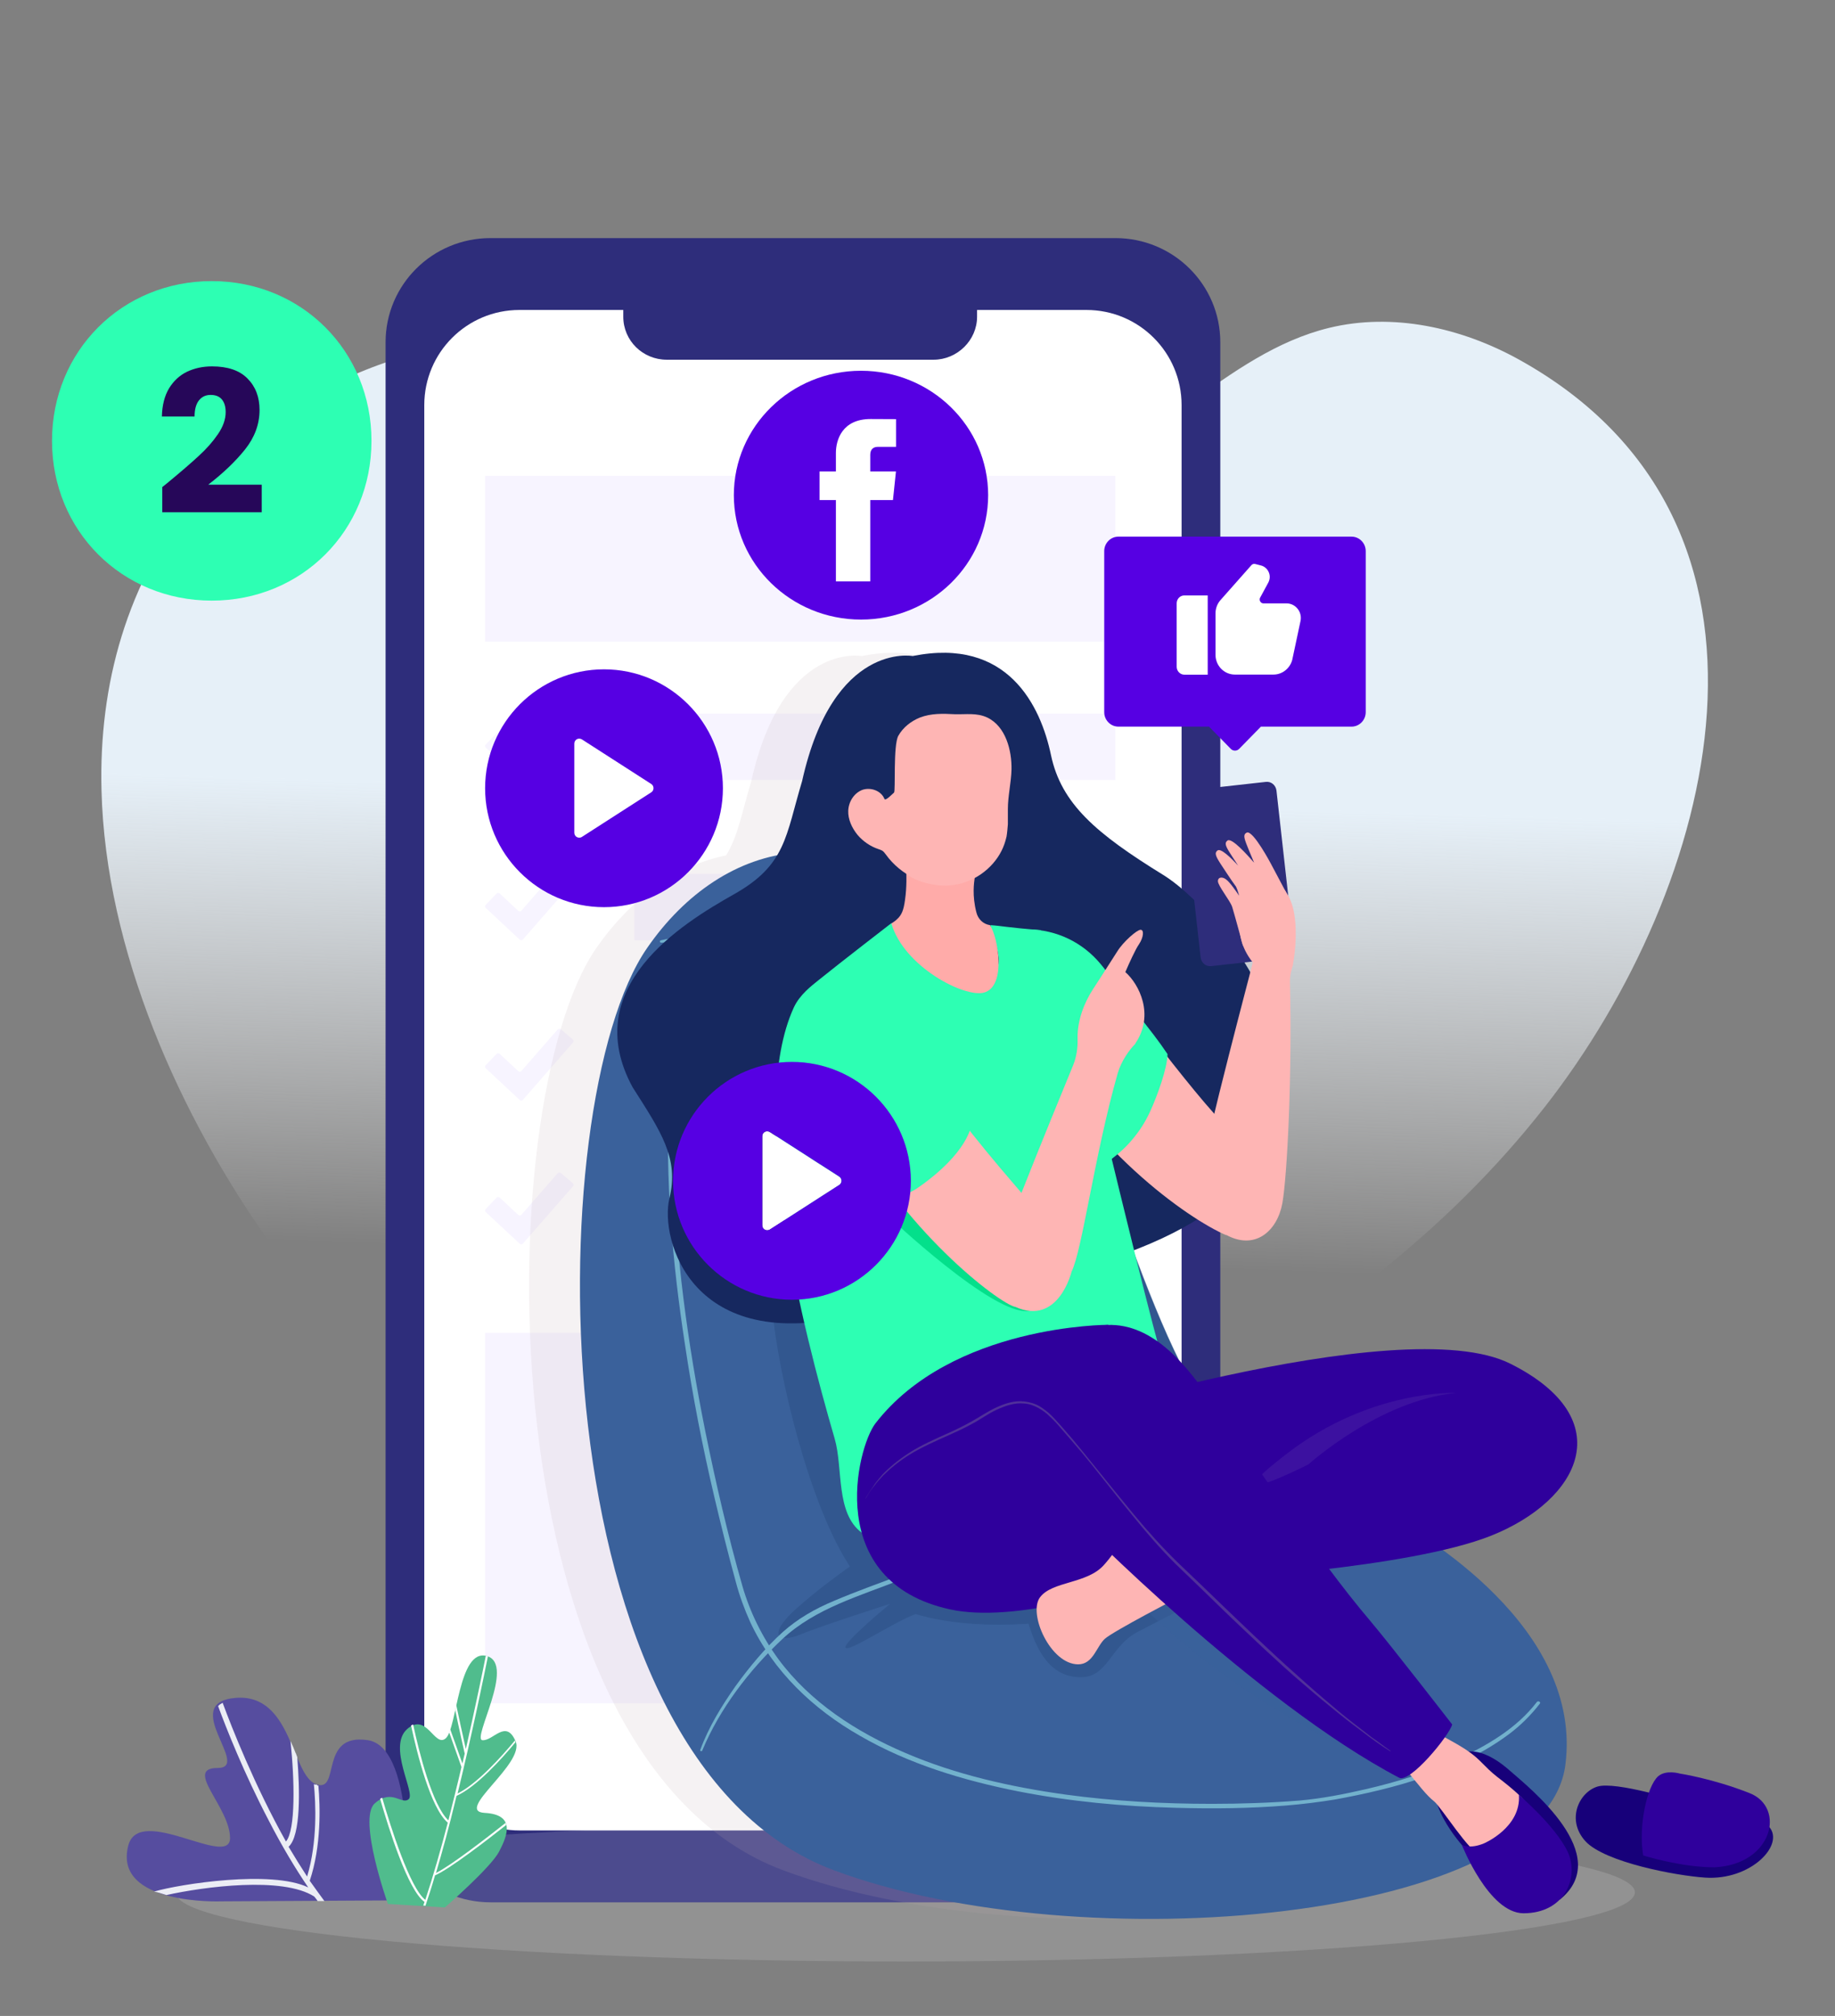 <svg cache-id="760d8c54eae24e67b03454a30f374353" id="em7f9o2GTBg1" xmlns="http://www.w3.org/2000/svg" xmlns:xlink="http://www.w3.org/1999/xlink" viewBox="0 0 366 402" shape-rendering="geometricPrecision" text-rendering="geometricPrecision"><rect x="0" y="0" width="366" height="402" fill="#808080" stroke="none"/><style><![CDATA[#em7f9o2GTBg31_to {animation: em7f9o2GTBg31_to__to 3000ms linear infinite normal forwards}@keyframes em7f9o2GTBg31_to__to { 0% {transform: translate(192.855px,223.43px)} 50% {transform: translate(197.715px,218.106px)} 100% {transform: translate(192.855px,223.43px)}} #em7f9o2GTBg49_to {animation: em7f9o2GTBg49_to__to 3000ms linear infinite normal forwards}@keyframes em7f9o2GTBg49_to__to { 0% {transform: translate(171.729px,98.743px)} 33.333% {transform: translate(181.721px,98.743px)} 66.667% {transform: translate(163.121px,97.87px)} 100% {transform: translate(171.729px,98.743px)}} #em7f9o2GTBg56_to {animation: em7f9o2GTBg56_to__to 3000ms linear infinite normal forwards}@keyframes em7f9o2GTBg56_to__to { 0% {transform: translate(120.472px,157.187px)} 33.333% {transform: translate(127.893px,143.487px)} 66.667% {transform: translate(112.072px,172.109px)} 100% {transform: translate(120.472px,157.187px)}} #em7f9o2GTBg59_to {animation: em7f9o2GTBg59_to__to 3000ms linear infinite normal forwards}@keyframes em7f9o2GTBg59_to__to { 0% {transform: translate(157.959px,235.47px)} 50% {transform: translate(145.469px,248.144px)} 100% {transform: translate(157.959px,235.47px)}} #em7f9o2GTBg64_to {animation: em7f9o2GTBg64_to__to 3000ms linear infinite normal forwards}@keyframes em7f9o2GTBg64_to__to { 0% {transform: translate(246.321px,128.348px)} 33.333% {transform: translate(246.321px,111.427px)} 66.667% {transform: translate(247.035px,130.225px)} 100% {transform: translate(246.321px,128.348px)}} #em7f9o2GTBg68_to {animation: em7f9o2GTBg68_to__to 3000ms linear infinite normal forwards}@keyframes em7f9o2GTBg68_to__to { 0% {transform: translate(42.233px,87.914px)} 33.333% {transform: translate(52.843px,87.914px)} 66.667% {transform: translate(33.038px,87.914px)} 100% {transform: translate(42.233px,87.914px)}}]]></style><defs><linearGradient id="em7f9o2GTBg3-fill" x1="0.532" y1="0.772" x2="0.548" y2="0.396" spreadMethod="pad" gradientUnits="objectBoundingBox"><stop id="em7f9o2GTBg3-fill-0" offset="0%" stop-color="rgba(255,255,255,0)"/><stop id="em7f9o2GTBg3-fill-1" offset="100%" stop-color="rgb(230,240,248)"/></linearGradient></defs><g id="em7f9o2GTBg2"><path id="em7f9o2GTBg3" d="M20.243,157.538C19.72,136.676,25.124,116.228,39.351,98.478C58.085,75.118,90.417,62.782,119.496,69.95C149.544,77.358,176.119,105.571,209.133,96.32C229.786,90.531,244.263,70.454,265.099,65.381C277.812,62.288,291.483,65.346,302.93,71.681C361.84,104.311,342.348,176.971,308.126,220.723C288.225,246.161,261.74,265.933,233.104,280.871C211.754,292.004,188.804,300.66,164.865,303.205C117.552,308.24,80.904,285.846,54.041,248.132C35.832,222.565,21.041,189.576,20.243,157.538Z" fill="url(#em7f9o2GTBg3-fill)" fill-rule="evenodd" stroke="none" stroke-width="1"/><path id="em7f9o2GTBg4" d="M243.394,68.247C243.39,165.022,243.39,261.798,243.394,358.577C243.394,370.06,234.038,379.347,222.472,379.347C180.922,379.343,139.375,379.343,97.829,379.347C86.264,379.347,76.908,370.06,76.908,358.577C76.907,261.798,76.907,165.022,76.908,68.247C76.908,56.766,86.264,47.478,97.829,47.478C139.375,47.478,180.922,47.478,222.472,47.478C234.038,47.478,243.394,56.766,243.394,68.247Z" fill="rgb(46,45,123)" fill-rule="evenodd" stroke="none" stroke-width="1"/><path id="em7f9o2GTBg5" d="M235.675,80.786C235.673,169.2,235.673,257.617,235.675,346.036C235.675,356.527,227.187,365.013,216.694,365.013C178.996,365.009,141.301,365.009,103.606,365.013C93.113,365.013,84.625,356.527,84.625,346.036C84.624,257.617,84.624,169.2,84.625,80.786C84.625,70.296,93.113,61.81,103.606,61.81C141.301,61.809,178.996,61.809,216.694,61.81C227.187,61.81,235.675,70.296,235.675,80.786Z" fill="rgb(255,255,255)" fill-rule="evenodd" stroke="none" stroke-width="1"/><path id="em7f9o2GTBg6" d="M186.188,71.734C168.46,71.732,150.734,71.732,133.009,71.734C128.189,71.734,124.317,67.916,124.317,63.163C124.316,61.241,124.316,59.32,124.317,57.4C147.837,57.399,171.358,57.399,194.881,57.4C194.879,59.32,194.879,61.241,194.881,63.163C194.881,67.845,190.936,71.734,186.188,71.734Z" fill="rgb(46,45,123)" fill-rule="evenodd" stroke="none" stroke-width="1"/><path id="em7f9o2GTBg7" d="M104.291,155.38C104.129,155.564,103.852,155.577,103.672,155.41C101.412,153.303,99.152,151.198,96.895,149.093C96.715,148.925,96.707,148.644,96.877,148.467C97.596,147.718,98.316,146.969,99.037,146.222C99.206,146.045,99.492,146.037,99.671,146.203C100.905,147.352,102.139,148.503,103.374,149.655C103.553,149.821,103.832,149.809,103.993,149.624C106.403,146.863,108.814,144.104,111.226,141.347C111.387,141.162,111.673,141.142,111.86,141.3C112.651,141.972,113.444,142.644,114.24,143.318C114.428,143.477,114.449,143.757,114.287,143.942C110.956,147.754,107.622,151.565,104.291,155.38Z" fill="rgb(247,244,255)" fill-rule="evenodd" stroke="none" stroke-width="1"/><path id="em7f9o2GTBg8" d="M104.291,187.353C104.129,187.538,103.852,187.55,103.672,187.384C101.412,185.276,99.152,183.17,96.895,181.065C96.715,180.899,96.707,180.618,96.877,180.441C97.596,179.69,98.316,178.941,99.037,178.195C99.207,178.017,99.492,178.01,99.671,178.177C100.904,179.325,102.139,180.476,103.374,181.628C103.553,181.795,103.832,181.78,103.993,181.598C106.403,178.836,108.814,176.077,111.226,173.32C111.388,173.136,111.673,173.115,111.86,173.274C112.651,173.944,113.444,174.617,114.24,175.292C114.428,175.451,114.449,175.73,114.287,175.915C110.956,179.727,107.622,183.538,104.291,187.353Z" fill="rgb(247,244,255)" fill-rule="evenodd" stroke="none" stroke-width="1"/><path id="em7f9o2GTBg9" d="M104.291,219.329C104.129,219.512,103.852,219.526,103.672,219.359C101.412,217.25,99.152,215.146,96.895,213.041C96.715,212.875,96.707,212.593,96.877,212.417C97.596,211.666,98.316,210.917,99.037,210.171C99.207,209.993,99.492,209.986,99.671,210.152C100.904,211.301,102.139,212.451,103.374,213.603C103.553,213.77,103.832,213.756,103.993,213.572C106.402,210.811,108.814,208.053,111.226,205.296C111.387,205.112,111.673,205.091,111.86,205.248C112.652,205.919,113.444,206.593,114.24,207.268C114.428,207.425,114.449,207.706,114.287,207.891C110.956,211.702,107.622,215.514,104.291,219.329Z" fill="rgb(247,244,255)" fill-rule="evenodd" stroke="none" stroke-width="1"/><path id="em7f9o2GTBg10" d="M104.291,247.996C104.129,248.18,103.852,248.194,103.672,248.026C101.411,245.918,99.152,243.813,96.895,241.709C96.715,241.543,96.707,241.261,96.877,241.085C97.596,240.334,98.316,239.584,99.037,238.837C99.206,238.661,99.492,238.653,99.671,238.82C100.905,239.968,102.139,241.117,103.374,242.271C103.553,242.438,103.832,242.423,103.993,242.24C106.403,239.479,108.814,236.72,111.226,233.964C111.387,233.779,111.673,233.758,111.86,233.916C112.651,234.586,113.444,235.26,114.24,235.935C114.428,236.094,114.449,236.374,114.287,236.558C110.956,240.37,107.621,244.181,104.291,247.996Z" fill="rgb(247,244,255)" fill-rule="evenodd" stroke="none" stroke-width="1"/><path id="em7f9o2GTBg11" d="M96.755,94.889C138.651,94.888,180.547,94.888,222.446,94.889C222.444,105.913,222.444,116.939,222.446,127.965C180.547,127.964,138.651,127.964,96.755,127.965C96.754,116.939,96.754,105.913,96.755,94.889Z" fill="rgb(247,244,255)" fill-rule="evenodd" stroke="none" stroke-width="1"/><path id="em7f9o2GTBg12" d="M96.755,265.784C138.651,265.78,180.547,265.78,222.446,265.784C222.444,290.404,222.444,315.028,222.446,339.654C180.547,339.651,138.651,339.651,96.755,339.654C96.754,315.028,96.754,290.404,96.755,265.784Z" fill="rgb(247,244,255)" fill-rule="evenodd" stroke="none" stroke-width="1"/><path id="em7f9o2GTBg13" d="M126.525,142.296C158.497,142.295,190.471,142.295,222.447,142.296C222.445,146.705,222.445,151.116,222.447,155.526C190.471,155.525,158.497,155.525,126.525,155.526C126.523,151.116,126.523,146.705,126.525,142.296Z" fill="rgb(247,244,255)" fill-rule="evenodd" stroke="none" stroke-width="1"/><path id="em7f9o2GTBg14" d="M126.525,174.271C158.497,174.269,190.471,174.269,222.447,174.271C222.445,178.679,222.445,183.089,222.447,187.501C190.471,187.5,158.497,187.5,126.525,187.501C126.523,183.089,126.523,178.679,126.525,174.271Z" fill="rgb(247,244,255)" fill-rule="evenodd" stroke="none" stroke-width="1"/><path id="em7f9o2GTBg15" d="M126.525,206.245C158.497,206.243,190.471,206.243,222.447,206.245C222.445,210.653,222.445,215.064,222.447,219.476C190.471,219.473,158.497,219.473,126.525,219.476C126.523,215.064,126.523,210.653,126.525,206.245Z" fill="rgb(247,244,255)" fill-rule="evenodd" stroke="none" stroke-width="1"/><path id="em7f9o2GTBg16" d="M126.525,234.912C158.497,234.91,190.471,234.91,222.447,234.912C222.445,239.319,222.445,243.729,222.447,248.142C190.471,248.14,158.497,248.14,126.525,248.142C126.523,243.729,126.523,239.319,126.525,234.912Z" fill="rgb(247,244,255)" fill-rule="evenodd" stroke="none" stroke-width="1"/><path id="em7f9o2GTBg17" d="M180.553,391.141C260.936,391.141,326.09,384.965,326.09,377.359C326.09,369.753,260.936,363.577,180.553,363.577C100.17,363.577,35.015,369.753,35.015,377.359C35.015,384.965,100.17,391.141,180.553,391.141Z" fill="rgb(255,255,255)" fill-opacity="0.141" fill-rule="evenodd" stroke="none" stroke-width="1"/><path id="em7f9o2GTBg18" d="M265.49,301.433C264.299,300.773,263.572,300.444,263.572,300.444C256.641,298.088,249.713,295.738,242.788,293.389C230.741,286.665,223.063,268.603,215.848,249.354C216.974,248.891,218.1,248.431,219.357,247.968C269.793,226.347,235.243,182.706,221.873,174.466C208.501,166.225,201.552,160.291,199.501,150.601C197.516,140.778,190.962,127.001,171.9,130.824C171.9,130.824,156.08,127.858,149.859,155.743C147.939,162.137,147.21,166.685,144.828,170.576C134.701,172.619,125.633,179.41,118.948,189.035C97.37,220.149,96.576,350.743,156.213,372.959C205.59,391.417,298.122,383.176,302.092,351.93C305.602,324.703,273.699,305.783,265.49,301.433Z" fill="rgb(188,173,176)" fill-opacity="0.149" fill-rule="evenodd" stroke="none" stroke-width="1"/><path id="em7f9o2GTBg19" d="M312.222,351.93C308.25,383.176,215.719,391.352,166.342,372.959C106.771,350.743,107.5,220.149,129.077,189.034C144.102,167.279,171.239,160.094,195.928,189.034C200.759,194.704,205.525,201.756,210.092,210.327C224.455,237.421,232.398,281.918,252.916,293.389C259.841,295.738,266.769,298.09,273.699,300.444C273.699,300.444,274.361,300.773,275.619,301.433C283.827,305.783,315.731,324.703,312.222,351.93Z" fill="rgb(58,97,155)" fill-rule="evenodd" stroke="none" stroke-width="1"/><path id="em7f9o2GTBg20" d="M273.765,300.444C266.835,298.09,259.908,295.738,252.984,293.389C232.464,281.918,224.521,237.355,210.158,210.327C205.591,201.756,200.826,194.704,195.993,189.034C180.174,189.891,181.234,188.309,181.234,188.309C181.234,188.309,155.553,193.121,151.25,214.216C150.852,216.325,150.654,216.062,150.588,218.632C147.609,216.788,139.137,216.194,138.74,216.656C138.211,217.314,146.351,219.489,150.588,223.313C150.588,223.313,142.844,222.259,138.608,223.841C143.108,224.566,150.721,227.204,150.721,227.204C150.721,227.204,137.284,232.345,138.74,232.543C140.924,232.872,151.051,231.752,151.051,231.752C151.647,239.596,152.706,247.309,153.963,260.56C155.221,274.271,161.377,299.981,169.518,312.375C167.399,313.892,163.164,316.924,158.861,320.748C152.838,326.153,155.288,327.736,159.589,325.955C163.892,324.175,177.527,319.825,177.527,319.825C177.527,319.825,167.929,327.736,168.658,328.593C169.386,329.449,178.255,323.451,182.623,321.868C189.243,323.846,197.383,324.307,205.128,323.78C206.585,328.263,208.967,334.459,215.585,334.459C220.947,334.459,221.476,328.329,226.771,325.495C241.2,317.913,261.984,307.826,269.398,307.432C273.898,307.233,275.287,304.399,275.552,301.367C274.427,300.773,273.765,300.444,273.765,300.444Z" fill="rgb(40,76,129)" fill-opacity="0.439" fill-rule="evenodd" stroke="none" stroke-width="1"/><path id="em7f9o2GTBg21" d="M170.909,176.575C159.459,172.616,145.294,177.167,139.601,188.243C134.902,197.339,133.909,208.481,133.446,218.5C132.652,235.114,134.108,251.792,136.623,268.141C138.145,278.359,140.131,288.577,142.513,298.663C143.836,304.267,145.228,309.871,146.75,315.408C147.477,318.177,148.471,320.879,149.661,323.517C154.228,333.273,162.238,340.854,171.505,346.127C181.168,351.731,192.089,355.027,203.01,357.203C213.402,359.246,223.992,360.235,234.582,360.499C241.93,360.698,249.277,360.632,256.558,360.037C259.8,359.774,262.978,359.379,266.221,358.851C278.201,356.675,291.042,353.182,300.904,345.864C303.286,344.084,305.339,342.04,307.125,339.734C307.391,339.404,306.795,339.074,306.53,339.404C302.558,344.612,296.601,348.105,290.711,350.809C284.82,353.445,278.598,355.357,272.31,356.808C268.007,357.797,263.639,358.653,259.205,359.049C253.38,359.51,247.555,359.709,241.73,359.709C232,359.709,222.204,359.18,212.542,357.862C201.62,356.346,190.699,353.907,180.573,349.556C170.843,345.403,161.642,339.47,155.288,330.901C152.045,326.483,149.596,321.539,148.074,316.265C145.16,306.113,142.778,295.763,140.661,285.347C137.152,267.812,134.702,250.012,134.24,232.082C133.909,220.018,134.24,207.426,137.616,195.758C138.675,192.132,139.999,188.506,142.249,185.408C146.683,179.343,154.362,175.849,161.84,175.652C164.885,175.586,167.931,175.98,170.843,176.838C171.041,176.904,171.107,176.641,170.909,176.575Z" fill="rgb(114,177,204)" fill-rule="evenodd" stroke="none" stroke-width="1"/><path id="em7f9o2GTBg22" d="M193.015,308.156C189.108,310.726,184.411,312.309,180.043,313.958C175.476,315.672,170.842,317.319,166.342,319.231C162.568,320.813,159.193,322.725,156.148,325.429C152.64,328.593,149.529,332.35,146.749,336.174C143.97,340.129,141.322,344.415,139.667,348.962C139.6,349.227,139.931,349.293,140.065,349.095C143.506,340.789,149.463,333.01,156.015,326.878C162.634,320.682,171.57,318.242,179.843,314.947C184.477,313.101,188.977,311.055,193.148,308.354C193.214,308.222,193.148,308.091,193.015,308.156Z" fill="rgb(114,177,204)" fill-rule="evenodd" stroke="none" stroke-width="1"/><path id="em7f9o2GTBg23" d="M162.304,195.824C158.531,192.066,153.036,189.758,148.007,188.375C142.976,187.057,136.953,186.264,131.791,187.517C131.526,187.583,131.593,187.98,131.857,187.98C134.57,187.846,137.218,187.583,139.931,187.78C142.58,187.98,145.227,188.441,147.807,189.1C150.389,189.758,152.905,190.747,155.288,191.869C157.737,192.989,159.921,194.505,162.304,195.824C162.304,195.824,162.304,195.824,162.304,195.824Z" fill="rgb(114,177,204)" fill-rule="evenodd" stroke="none" stroke-width="1"/><path id="em7f9o2GTBg24" d="M204.003,285.084C204.003,285.084,279.26,260.825,301.3,271.965C323.342,283.041,315.068,299.191,297.395,306.245C280.782,312.838,241.466,314.947,241.466,314.947C228.976,304.989,216.489,295.035,204.003,285.084Z" fill="rgb(47,0,156)" fill-rule="evenodd" stroke="none" stroke-width="1"/><path id="em7f9o2GTBg25" d="M260.991,292.005C260.991,292.005,275.023,279.282,290.446,277.765C290.446,277.765,273.501,276.976,256.821,289.764C240.142,302.552,260.991,292.005,260.991,292.005Z" fill="rgb(60,17,160)" fill-rule="evenodd" stroke="none" stroke-width="1"/><path id="em7f9o2GTBg26" d="M225.645,227.467C224.256,229.116,222.47,230.631,220.218,232.214C219.822,232.543,214.857,221.335,213.931,220.215C213.997,211.91,214.063,203.998,214.063,203.998C214.063,203.998,219.756,217.578,225.645,227.467Z" fill="rgb(239,106,128)" fill-rule="evenodd" stroke="none" stroke-width="1"/><path id="em7f9o2GTBg27" d="M182.028,130.823C182.028,130.823,166.209,127.858,159.988,155.743C156.678,166.751,156.81,172.488,146.352,178.353C135.96,184.222,115.376,196.879,126.164,216.788C131.791,225.621,135.498,230.96,133.512,239.004C131.593,247.045,137.814,270.45,170.645,262.143C203.408,253.836,211.88,255.484,229.486,247.968C279.922,226.347,245.371,182.705,232.002,174.466C218.631,166.225,211.681,160.291,209.629,150.601C207.577,140.778,201.025,127,182.028,130.823Z" fill="rgb(22,40,95)" fill-rule="evenodd" stroke="none" stroke-width="1"/><path id="em7f9o2GTBg28" d="M247.025,226.347C243.65,225.884,225.118,200.306,218.499,192.527C214.196,187.452,207.512,186.726,207.512,186.726C202.48,191.011,201.554,199.78,204.532,205.449C217.041,229.114,236.833,242.959,244.577,246.321C238.553,238.278,247.025,226.347,247.025,226.347Z" fill="rgb(254,181,180)" fill-rule="evenodd" stroke="none" stroke-width="1"/><path id="em7f9o2GTBg29" d="M232.862,210.195C232.862,212.964,230.81,218.566,229.419,221.6C228.427,223.775,227.235,225.621,225.647,227.466C224.258,229.114,222.47,230.63,220.219,232.213C219.822,232.542,214.858,221.335,213.932,220.215C213.866,220.148,213.866,220.148,213.798,220.148C213.136,219.951,212.474,219.555,211.946,219.094C210.754,218.237,209.629,217.314,208.503,216.391C207.577,215.6,206.585,214.742,205.989,213.622C205.194,212.107,205.26,210.326,205.394,208.613C205.302,200.853,205.214,193.097,205.128,185.342C210.754,185.408,215.917,187.913,219.491,192.198C220.418,193.252,221.212,194.504,222.006,195.626C225.382,200.767,229.487,205.118,232.862,210.195Z" fill="rgb(45,255,179)" fill-rule="evenodd" stroke="none" stroke-width="1"/><path id="em7f9o2GTBg30" d="M171.9,305.651C179.183,309.674,178.586,291.808,179.91,292.005C194.139,294.379,229.751,284.293,234.185,278.425C231.074,272.295,215.255,202.548,214.063,200.703C209.43,193.319,209.828,187.649,207.511,185.474C200.76,184.946,199.7,184.616,197.515,184.485C197.979,186.265,198.973,188.638,199.171,190.946C199.502,195.099,195.266,198.328,191.294,196.945C183.152,194.175,177.791,184.09,177.791,184.09C177.791,184.09,167.533,192,163.296,195.428C161.906,196.55,159.523,198.328,158.333,200.9C148.933,221.401,160.052,264.779,166.473,286.864C168.195,292.731,166.606,301.762,171.9,305.651Z" fill="rgb(45,255,179)" fill-rule="evenodd" stroke="none" stroke-width="1"/><g id="em7f9o2GTBg31_to" transform="translate(192.855,223.43)"><g id="em7f9o2GTBg31" transform="translate(-192.855,-223.43)"><path id="em7f9o2GTBg32" d="M158.929,215.139C160.625,224.762,162.324,234.386,164.024,244.013C164.024,244.013,173.556,243.816,177.063,242.431C177.063,242.431,198.111,262.406,205.128,261.417C212.144,260.428,188.713,227.07,188.713,227.07C178.784,223.091,168.856,219.114,158.929,215.139Z" fill="rgb(3,224,139)" fill-rule="evenodd" stroke="none" stroke-width="1"/><path id="em7f9o2GTBg33" d="M224.455,193.846C225.184,192.133,226.507,189.232,227.169,188.309C228.095,186.925,228.229,185.408,227.499,185.408C226.771,185.408,224.058,187.781,222.866,189.694C221.676,191.606,218.035,197.208,218.035,197.208C216.181,200.043,214.857,203.603,214.924,207.096C214.99,208.876,214.726,210.722,214.064,212.371C212.012,217.38,207.577,228.126,203.738,237.883C198.84,232.146,190.368,222.523,181.034,208.35C177.329,202.812,170.313,202.02,170.313,202.02C164.951,205.779,166.209,217.711,168.989,223.446C179.447,244.805,199.303,260.033,202.546,260.625C211.152,264.449,213.732,253.573,213.732,253.573C215.851,249.354,218.299,230.302,222.932,214.019C223.662,211.514,225.315,209.273,226.442,208.152C226.442,208.152,226.442,208.152,226.442,208.086C230.347,202.349,227.169,196.219,224.455,193.846Z" fill="rgb(254,181,180)" fill-rule="evenodd" stroke="none" stroke-width="1"/><path id="em7f9o2GTBg34" d="M161.906,196.945C161.906,196.945,154.626,202.086,158.663,214.414C159.921,218.172,165.944,240.519,165.944,240.519C165.944,240.519,178.123,240.322,183.02,236.894C193.214,229.84,193.744,224.302,193.744,224.302C193.744,224.302,189.308,218.963,186.132,214.479C184.212,211.777,188.845,212.7,188.845,212.7C186.416,207.226,183.99,201.755,181.565,196.285C175.01,196.503,168.457,196.723,161.906,196.945Z" fill="rgb(45,255,179)" fill-rule="evenodd" stroke="none" stroke-width="1"/></g></g><path id="em7f9o2GTBg35" d="M207.709,294.115C230.08,334.988,277.075,352.325,277.075,352.325C277.075,352.325,233.589,302.224,214.989,287.984C208.503,283.041,204.598,288.511,207.709,294.115Z" fill="rgb(58,97,155)" fill-opacity="0.478" fill-rule="evenodd" stroke="none" stroke-width="1"/><path id="em7f9o2GTBg36" d="M256.491,312.243C245.28,313.756,234.072,315.273,222.866,316.793C222.866,316.793,202.48,323.714,189.572,320.946C164.157,315.473,170.909,288.644,174.616,283.831C189.904,264.12,221.012,264.186,221.012,264.186C232.837,280.202,244.662,296.221,256.491,312.243Z" fill="rgb(47,0,156)" fill-rule="evenodd" stroke="none" stroke-width="1"/><path id="em7f9o2GTBg37" d="M291.902,368.279C291.902,368.279,282.834,358.521,287.335,352.654C291.77,346.787,297.131,349.557,301.103,353.051C305.074,356.544,322.084,369.992,311.097,378.825C304.696,375.306,298.297,371.79,291.902,368.279Z" fill="rgb(23,0,122)" fill-rule="evenodd" stroke="none" stroke-width="1"/><path id="em7f9o2GTBg38" d="M280.055,339.602C280.055,339.602,283.165,343.227,285.613,345.007C286.343,345.534,290.645,347.644,292.961,349.292C295.41,351.007,296.005,352.259,298.587,354.303C301.699,356.675,304.279,358.917,304.875,360.235C306.463,363.796,297.661,369.794,295.145,369.728C293.292,369.662,287.401,360.301,286.078,359.246C284.489,357.994,283.034,356.016,280.782,353.314C276.679,348.238,270.126,344.81,270.126,344.81C273.432,343.07,276.743,341.335,280.055,339.602Z" fill="rgb(254,181,180)" fill-rule="evenodd" stroke="none" stroke-width="1"/><path id="em7f9o2GTBg39" d="M296.071,367.554C296.071,367.554,303.419,364.39,302.956,357.928C302.956,357.928,310.236,364.125,312.686,369.267C315.068,374.475,312.024,381.529,303.882,381.529C296.932,381.529,291.57,367.883,291.57,367.883C291.57,367.883,293.16,368.806,296.071,367.554Z" fill="rgb(47,0,156)" fill-rule="evenodd" stroke="none" stroke-width="1"/><path id="em7f9o2GTBg40" d="M261.456,311.189C256.731,308.417,252.009,305.648,247.29,302.882C247.29,302.882,242.592,305.058,239.347,305.717C238.09,305.981,236.105,306.18,234.052,306.509C232.596,306.18,230.015,305.849,227.037,306.509C222.535,307.563,223.528,308.355,220.152,312.112C216.777,315.87,209.894,315.276,207.445,318.507C204.995,321.736,209.496,331.889,215.056,331.889C218.035,331.889,218.697,328.329,220.35,326.812C222.006,325.297,235.244,318.441,235.244,318.441C236.699,317.782,238.354,316.99,240.407,315.936C246.827,312.837,261.456,311.189,261.456,311.189Z" fill="rgb(254,181,180)" fill-rule="evenodd" stroke="none" stroke-width="1"/><path id="em7f9o2GTBg41" d="M279.06,354.5C281.245,355.62,288.988,346.193,289.65,343.886C289.65,343.886,277.34,328,273.434,323.385C261.786,309.673,250.334,291.478,239.811,276.909C234.648,269.789,227.168,261.879,217.173,264.845C208.966,267.284,203.869,276.579,204.466,284.095C204.995,291.545,209.694,297.477,214.527,302.882C214.393,302.948,250.534,339.536,279.06,354.5Z" fill="rgb(47,0,156)" fill-rule="evenodd" stroke="none" stroke-width="1"/><path id="em7f9o2GTBg42" d="M197.45,184.485C199.039,186.794,200.827,196.681,196.259,197.933C192.354,198.988,180.308,192.792,177.792,184.156C178.189,183.892,178.586,183.629,178.851,183.365C179.91,182.442,180.241,181.388,180.506,179.476C180.903,176.838,180.77,174.07,180.77,174.07C180.77,174.07,194.406,174.794,194.406,175.059C194.273,176.048,193.876,178.553,194.737,181.914C195.068,183.299,196.126,184.288,197.45,184.485Z" fill="rgb(255,171,169)" fill-rule="evenodd" stroke="none" stroke-width="1"/><path id="em7f9o2GTBg43" d="M256.38,191.012C251.454,191.559,246.532,192.106,241.611,192.656C240.541,192.799,239.613,192.013,239.471,190.941C238.302,180.528,237.138,170.117,235.975,159.708C235.832,158.636,236.618,157.707,237.687,157.564C242.608,157.015,247.53,156.466,252.456,155.921C253.526,155.777,254.454,156.563,254.596,157.635C255.759,168.045,256.924,178.456,258.092,188.868C258.164,189.94,257.45,190.941,256.38,191.012Z" fill="rgb(46,45,123)" fill-rule="evenodd" stroke="none" stroke-width="1"/><path id="em7f9o2GTBg44" d="M258.145,182.244C258.874,186.66,258.079,191.276,257.88,192.396C257.88,192.462,257.88,192.462,257.88,192.462C257.88,192.593,257.815,192.66,257.815,192.66C257.551,193.518,257.285,194.505,257.285,195.758C257.747,214.019,256.755,234.521,255.763,239.993C254.704,245.596,250.268,249.354,244.577,246.255C239.944,243.75,238.621,238.081,238.621,238.081C240.87,225.687,249.873,192.199,249.873,191.934C244.841,185.54,248.085,179.343,251.46,176.047C252.453,175.124,253.248,175.189,253.975,175.323C254.108,175.389,257.351,177.233,258.145,182.244Z" fill="rgb(254,181,180)" fill-rule="evenodd" stroke="none" stroke-width="1"/><path id="em7f9o2GTBg45" d="M256.49,177.893C255.495,176.023,254.502,174.156,253.512,172.289C253.512,172.289,249.937,165.499,248.68,166.027C247.952,166.356,248.085,167.016,248.746,168.663C248.746,168.663,249.474,170.509,250.136,172.025C248.746,170.443,245.701,167.016,244.841,167.608C244.179,168.071,244.444,168.73,245.371,170.18C245.371,170.18,246.165,171.432,246.958,172.619C245.436,170.971,243.517,169.125,242.855,169.586C242.193,170.048,242.458,170.706,243.385,172.158C243.385,172.158,245.701,175.718,246.363,176.575C246.628,176.838,246.893,177.695,247.157,178.618C246.563,177.761,245.305,175.915,244.575,175.389C243.847,174.795,242.921,174.86,242.921,175.718C242.921,176.641,245.37,179.607,245.767,180.859C246.165,182.111,247.952,188.704,247.952,188.704C248.082,186.527,248.214,184.352,248.349,182.177C248.833,181.1,249.318,180.023,249.806,178.947C250.003,179.87,250.202,180.529,250.202,180.529C250.618,179.626,251.037,178.726,251.46,177.827C251.525,178.882,251.525,179.805,251.525,179.805C253.177,179.166,254.832,178.528,256.49,177.893Z" fill="rgb(254,181,180)" fill-rule="evenodd" stroke="none" stroke-width="1"/><path id="em7f9o2GTBg46" d="M171.041,166.488C172.167,167.807,173.623,168.794,175.21,169.323C175.476,169.389,175.74,169.52,176.006,169.653C176.27,169.85,176.468,170.113,176.668,170.377C179.645,174.531,184.874,177.101,189.905,176.509C194.075,176.047,197.914,173.344,199.767,169.653C200.165,168.861,200.494,167.938,200.694,167.082C200.694,167.016,200.761,166.882,200.761,166.818C200.893,166.027,200.959,165.17,201.025,164.378C201.025,163.984,201.025,163.587,201.025,163.192C201.025,162.598,201.025,161.939,201.025,161.346C201.025,158.709,201.687,156.072,201.752,153.436C201.819,149.678,200.627,144.866,196.921,143.086C194.802,142.097,192.684,142.492,190.435,142.426C188.051,142.294,185.735,142.228,183.484,143.086C181.697,143.811,180.109,145.063,179.183,146.71C178.123,148.556,178.653,157.786,178.321,158.049C178.057,158.248,176.601,159.83,176.402,159.302C175.74,157.655,173.623,156.929,171.968,157.523C170.313,158.181,169.254,159.896,169.187,161.675C169.122,163.39,169.917,165.104,171.041,166.488Z" fill="rgb(254,181,180)" fill-rule="evenodd" stroke="none" stroke-width="1"/><path id="em7f9o2GTBg47" d="M189.508,176.575C189.508,176.575,183.751,176.838,180.639,174.135C183.593,174.946,186.549,175.759,189.508,176.575Z" fill="rgb(254,181,180)" fill-rule="evenodd" stroke="none" stroke-width="1"/><path id="em7f9o2GTBg48" d="M172.562,298.928C172.562,298.928,172.827,298.466,173.358,297.609C173.622,297.147,174.02,296.686,174.416,296.027C174.814,295.434,175.409,294.775,176.005,294.049C177.329,292.665,179.115,291.148,181.366,289.699C183.616,288.248,186.397,286.995,189.375,285.676C190.83,285.017,192.42,284.227,193.942,283.37C195.464,282.512,196.987,281.458,198.707,280.666C200.429,279.877,202.348,279.217,204.4,279.48C205.393,279.611,206.385,279.877,207.311,280.403C208.172,280.931,209.033,281.589,209.761,282.315C210.49,283.041,211.151,283.83,211.878,284.622C212.541,285.413,213.27,286.205,213.932,286.995C215.255,288.577,216.645,290.291,217.968,291.94C220.682,295.302,223.396,298.663,226.175,302.027C228.956,305.388,231.868,308.618,234.913,311.585C238.023,314.55,241.068,317.451,243.981,320.286C246.959,323.121,249.806,325.889,252.519,328.395C255.233,330.966,257.88,333.339,260.329,335.514C262.778,337.69,265.029,339.602,267.081,341.317C269.132,343.029,270.986,344.415,272.508,345.601C273.236,346.193,273.965,346.722,274.561,347.116C275.157,347.579,275.685,347.908,276.083,348.238C276.943,348.831,277.341,349.161,277.341,349.161C277.341,349.161,277.341,349.161,277.341,349.227C277.341,349.227,277.341,349.227,277.273,349.227C277.273,349.227,276.81,348.897,275.949,348.369C275.553,348.105,275.023,347.71,274.427,347.315C273.832,346.853,273.104,346.393,272.376,345.799C270.854,344.678,269,343.293,266.883,341.58C264.831,339.931,262.513,338.02,259.998,335.845C257.483,333.736,254.901,331.361,252.122,328.79C249.408,326.219,246.497,323.517,243.583,320.682C240.672,317.848,237.627,314.881,234.516,311.914C231.472,308.882,228.624,305.585,225.845,302.158C223.066,298.795,220.418,295.368,217.703,292.005C216.381,290.357,214.99,288.71,213.6,287.127C212.938,286.336,212.21,285.545,211.548,284.753C210.886,283.963,210.158,283.172,209.43,282.512C208.703,281.787,207.907,281.194,207.047,280.732C206.187,280.271,205.26,279.941,204.267,279.876C202.348,279.677,200.495,280.337,198.773,281.129C197.913,281.523,197.119,281.986,196.391,282.447C195.597,282.907,194.868,283.435,194.074,283.831C192.552,284.689,190.964,285.413,189.507,286.072C186.528,287.391,183.748,288.643,181.498,290.028C179.248,291.412,177.461,292.928,176.137,294.246C175.476,294.972,174.88,295.565,174.482,296.158C174.02,296.752,173.622,297.214,173.358,297.674C172.894,298.466,172.628,298.928,172.562,298.928C172.562,298.928,172.562,298.928,172.562,298.928Z" fill="rgb(80,48,154)" fill-rule="evenodd" stroke="none" stroke-width="1"/><g id="em7f9o2GTBg49_to" transform="translate(171.729,98.743)"><g id="em7f9o2GTBg49" transform="translate(-171.729,-98.743)"><path id="em7f9o2GTBg50" d="M171.728,123.55C185.733,123.55,197.088,112.443,197.088,98.742C197.088,85.041,185.733,73.935,171.728,73.935C157.723,73.935,146.37,85.041,146.37,98.742C146.37,112.443,157.723,123.55,171.728,123.55Z" fill="rgb(86,0,227)" fill-rule="evenodd" stroke="none" stroke-width="1"/><path id="em7f9o2GTBg51" d="M178.105,99.714C176.594,99.713,175.085,99.713,173.579,99.714C173.578,105.119,173.578,110.525,173.579,115.931C171.292,115.93,169.007,115.93,166.724,115.931C166.721,110.525,166.721,105.119,166.724,99.714C165.634,99.713,164.548,99.713,163.463,99.714C163.461,97.814,163.461,95.913,163.463,94.015C164.548,94.014,165.634,94.014,166.724,94.015C166.721,92.784,166.721,91.555,166.724,90.326C166.724,87.69,168.005,83.559,173.64,83.559C175.331,83.566,177.023,83.573,178.718,83.581C178.715,85.423,178.715,87.267,178.718,89.113C177.488,89.112,176.26,89.112,175.034,89.113C174.43,89.113,173.579,89.408,173.579,90.666C173.578,91.783,173.578,92.902,173.579,94.021C175.285,94.019,176.993,94.019,178.703,94.021C178.501,95.917,178.302,97.815,178.105,99.714Z" fill="rgb(255,255,255)" fill-rule="evenodd" stroke="none" stroke-width="1"/></g></g><path id="em7f9o2GTBg52" d="M81.024,378.948C81.024,378.948,83.274,348.51,73.359,347.011C63.501,345.513,68.017,357.614,63.051,355.797C58.084,353.999,58.308,337.609,46.951,338.582C35.593,339.557,50.268,352.556,43.408,352.556C36.549,352.556,45.882,360.366,45.882,366.53C45.882,372.693,27.758,359.692,25.584,368.028C22.491,379.98,44.083,379.155,44.083,379.155C56.396,379.082,68.71,379.013,81.024,378.948Z" fill="rgb(86,77,159)" fill-rule="evenodd" stroke="none" stroke-width="1"/><path id="em7f9o2GTBg53" d="M33.195,377.896C40.636,376.247,56.362,374.131,62.678,378.195C62.903,378.495,63.128,378.721,63.352,379.094C63.801,379.091,64.251,379.091,64.703,379.094C63.727,377.784,62.753,376.398,61.779,375.049C64.102,368.137,63.878,360.177,63.503,356.056C63.503,356.056,63.503,356.056,63.428,356.056C63.353,356.056,63.278,356.056,63.203,355.868C63.203,355.868,63.203,355.868,63.128,355.868C63.128,355.868,63.128,355.868,63.053,355.868C63.053,355.868,63.053,355.868,62.978,355.868C62.978,355.868,62.978,355.868,62.902,355.868C62.902,355.868,62.902,355.868,62.828,355.868C62.802,355.852,62.777,355.839,62.753,355.83C62.678,355.83,62.678,355.774,62.603,355.774C62.978,359.539,63.352,367.276,61.253,374.206C59.98,372.258,58.78,370.309,57.562,368.268C60.036,366.02,59.812,356.843,59.286,350.38C59.211,350.154,59.135,350.006,59.061,349.78C59.061,349.706,59.061,349.706,58.986,349.63C58.687,348.806,58.312,347.981,57.937,347.159C58.761,354.894,58.986,364.971,57.036,367.219C50.795,356.093,46.204,344.442,44.404,339.554C44.029,339.777,43.73,339.927,43.504,340.227C45.079,344.516,48.697,353.677,53.588,363.005C56.211,368.119,58.93,372.634,61.479,376.379C54.188,372.839,35.839,375.704,30.722,377.204C31.322,377.296,32.221,377.596,33.195,377.896Z" fill="rgb(235,237,245)" fill-rule="evenodd" stroke="none" stroke-width="1"/><path id="em7f9o2GTBg54" d="M77.365,379.668C77.365,379.668,71.33,362.685,74.728,359.637C78.127,356.59,80.16,360.003,81.526,358.764C82.891,357.511,77.269,348.353,81.192,344.812C85.13,341.321,86.702,348.638,88.925,346.623C91.196,344.591,91.404,328.56,97.136,330.243C102.87,331.925,94.055,346.876,96.232,347.019C98.407,347.162,100.9,342.734,102.838,347.226C104.775,351.716,90.53,361.161,96.66,361.51C102.853,361.843,101.25,366.002,99.535,369.256C97.819,372.493,88.735,380.366,88.735,380.366C84.944,380.129,81.153,379.897,77.365,379.668Z" fill="rgb(80,188,141)" fill-rule="evenodd" stroke="none" stroke-width="1"/><path id="em7f9o2GTBg55" d="M102.746,347.021C100.049,350.293,95.154,355.717,91.264,357.654C94.233,345.465,96.628,333.751,97.314,330.307C97.25,330.259,97.203,330.275,97.14,330.227C97.076,330.18,97.028,330.195,96.902,330.163C96.394,332.735,94.884,340.085,92.915,348.782C92.264,345.924,91.534,342.528,90.994,339.973C90.946,340.306,90.834,340.608,90.787,340.957C91.502,344.465,92.471,348.75,92.693,349.703C92.534,350.337,92.375,350.972,92.232,351.671C91.421,349.392,90.611,347.117,89.803,344.845C89.739,345.083,89.659,345.259,89.58,345.433C90.399,347.742,91.22,350.053,92.042,352.368C91.248,355.83,90.327,359.416,89.437,363.003C86.23,360.019,83.593,349.416,82.402,343.893C82.291,343.91,82.148,343.989,81.989,344.084C83.212,349.767,85.88,360.527,89.31,363.463C87.897,368.906,86.356,374.272,84.832,378.858C81.734,376.462,77.906,364.256,76.224,358.495C76.128,358.574,75.97,358.591,75.81,358.686C77.525,364.606,81.37,376.969,84.673,379.271C84.609,379.509,84.482,379.747,84.419,379.985C84.566,379.992,84.714,380.004,84.863,380.017C85.467,378.192,86.134,376.192,86.769,373.97C89.675,372.717,97.108,366.971,100.967,363.924C100.936,363.765,100.904,363.606,100.84,363.511C97.187,366.4,89.993,371.986,86.96,373.495C88.215,369.24,89.597,364.225,90.962,358.512C90.994,358.399,91.026,358.225,91.057,358.115C95.027,356.321,100.013,350.812,102.81,347.433C102.793,347.321,102.778,347.274,102.714,347.178C102.761,347.115,102.746,347.067,102.746,347.021Z" fill="rgb(255,255,255)" fill-rule="evenodd" stroke="none" stroke-width="1"/><g id="em7f9o2GTBg56_to" transform="translate(120.472,157.187)"><g id="em7f9o2GTBg56" transform="translate(-120.472,-157.187)"><path id="em7f9o2GTBg57" d="M129.89,156.352C125.281,153.388,120.675,150.426,116.069,147.466C115.765,147.276,115.366,147.256,115.061,147.427C114.739,147.599,114.549,147.94,114.549,148.301C114.548,154.223,114.548,160.147,114.549,166.074C114.549,166.434,114.739,166.775,115.061,166.945C115.214,167.021,115.366,167.06,115.537,167.06C115.727,167.06,115.917,167.003,116.069,166.909C120.675,163.946,125.281,160.982,129.89,158.022C130.175,157.833,130.346,157.529,130.346,157.187C130.346,156.845,130.175,156.522,129.89,156.352Z" fill="rgb(255,255,255)" fill-rule="evenodd" stroke="none" stroke-width="1"/><path id="em7f9o2GTBg58" d="M120.473,180.901C133.555,180.901,144.187,170.269,144.187,157.187C144.187,144.106,133.536,133.472,120.473,133.472C107.391,133.472,96.758,144.104,96.758,157.187C96.758,170.269,107.391,180.901,120.473,180.901M129.89,156.332C130.175,156.522,130.345,156.826,130.345,157.167C130.345,157.51,130.175,157.833,129.89,158.003C125.281,160.963,120.674,163.924,116.069,166.888C115.897,167.003,115.726,167.041,115.535,167.041C115.364,167.041,115.213,167.003,115.061,166.927C114.739,166.756,114.549,166.414,114.549,166.053C114.548,160.128,114.548,154.204,114.549,148.282C114.549,147.922,114.739,147.579,115.061,147.409C115.365,147.238,115.765,147.256,116.069,147.447C120.674,150.406,125.281,153.368,129.89,156.332Z" fill="rgb(86,0,227)" fill-rule="evenodd" stroke="none" stroke-width="1"/></g></g><g id="em7f9o2GTBg59_to" transform="translate(157.959,235.47)"><g id="em7f9o2GTBg59" transform="translate(-157.959,-235.47)"><path id="em7f9o2GTBg60" d="M167.378,234.635C162.768,231.67,158.161,228.709,153.555,225.75C153.251,225.559,152.852,225.541,152.549,225.711C152.225,225.882,152.036,226.224,152.036,226.585C152.034,232.505,152.034,238.429,152.036,244.356C152.036,244.716,152.225,245.059,152.549,245.229C152.701,245.306,152.853,245.343,153.024,245.343C153.213,245.343,153.403,245.286,153.555,245.192C158.161,242.228,162.768,239.265,167.378,236.306C167.661,236.115,167.834,235.812,167.834,235.47C167.834,235.13,167.661,234.805,167.378,234.635Z" fill="rgb(255,255,255)" fill-rule="evenodd" stroke="none" stroke-width="1"/><path id="em7f9o2GTBg61" d="M157.959,259.185C171.041,259.185,181.673,248.553,181.674,235.47C181.674,222.388,171.023,211.756,157.959,211.756C144.878,211.756,134.245,222.388,134.245,235.47C134.246,248.553,144.878,259.185,157.959,259.185M167.377,234.616C167.662,234.805,167.834,235.109,167.834,235.452C167.834,235.793,167.661,236.115,167.377,236.287C162.767,239.246,158.16,242.209,153.555,245.173C153.384,245.286,153.212,245.324,153.023,245.324C152.852,245.324,152.7,245.286,152.549,245.21C152.225,245.04,152.036,244.698,152.036,244.337C152.034,238.41,152.034,232.487,152.036,226.565C152.036,226.204,152.225,225.864,152.549,225.693C152.852,225.52,153.251,225.541,153.555,225.73C158.161,228.69,162.767,231.651,167.377,234.616Z" fill="rgb(86,0,227)" fill-rule="evenodd" stroke="none" stroke-width="1"/></g></g><path id="em7f9o2GTBg62" d="M335.303,359.245C335.303,359.245,322.256,355.127,318.595,356.271C314.932,357.414,312.337,362.905,316.23,367.176C320.121,371.37,334.312,374.04,340.111,374.42C349.19,375.03,356.056,367.862,352.852,364.278C349.648,360.693,335.913,359.321,335.913,359.321C335.706,359.292,335.503,359.266,335.303,359.245Z" fill="rgb(23,0,122)" fill-rule="evenodd" stroke="none" stroke-width="1"/><path id="em7f9o2GTBg63" d="M330.723,354.212C328.433,356.271,326.754,364.354,327.746,369.998C327.746,369.998,335.223,372.362,341.938,372.362C353.611,371.828,356.205,360.389,348.957,357.568C341.633,354.669,335.071,353.677,335.071,353.677C335.071,353.677,332.325,352.84,330.723,354.212Z" fill="rgb(47,0,156)" fill-rule="evenodd" stroke="none" stroke-width="1"/><g id="em7f9o2GTBg64_to" transform="translate(246.321,128.348)"><g id="em7f9o2GTBg64" transform="translate(-246.321,-128.348)"><path id="em7f9o2GTBg65" d="M269.578,107.013C254.071,107.011,238.567,107.012,223.067,107.013C221.514,107.013,220.242,108.31,220.242,109.895C220.24,120.601,220.24,131.307,220.242,142.014C220.242,143.6,221.514,144.898,223.067,144.898C229.09,144.896,235.116,144.896,241.143,144.898C242.593,146.378,244.043,147.859,245.497,149.342C245.945,149.798,246.698,149.798,247.146,149.342C248.594,147.859,250.046,146.378,251.5,144.898C257.523,144.896,263.549,144.896,269.578,144.898C271.131,144.898,272.401,143.6,272.401,142.014C272.398,131.307,272.398,120.601,272.401,109.895C272.401,108.31,271.131,107.013,269.578,107.013Z" fill="rgb(86,0,227)" fill-rule="evenodd" stroke="none" stroke-width="1"/><path id="em7f9o2GTBg66" d="M234.694,120.322C234.692,124.532,234.692,128.743,234.694,132.957C234.694,133.822,235.377,134.543,236.248,134.543C237.791,134.542,239.336,134.542,240.885,134.543C240.882,129.272,240.882,124.003,240.885,118.736C239.328,118.734,237.775,118.734,236.224,118.736C235.377,118.736,234.694,119.433,234.694,120.322Z" fill="rgb(255,255,255)" fill-rule="evenodd" stroke="none" stroke-width="1"/><path id="em7f9o2GTBg67" d="M256.608,120.322C255.076,120.32,253.545,120.32,252.018,120.322C251.617,120.322,251.429,120.057,251.359,119.938C251.288,119.817,251.147,119.506,251.359,119.145C251.89,118.158,252.423,117.173,252.96,116.19C253.312,115.54,253.36,114.772,253.054,114.1C252.772,113.427,252.183,112.922,251.477,112.754C251.098,112.656,250.721,112.561,250.347,112.465C250.064,112.394,249.783,112.49,249.594,112.705C247.535,115.026,245.48,117.35,243.427,119.673C242.791,120.393,242.439,121.33,242.439,122.315C242.436,125.069,242.435,127.824,242.439,130.58C242.439,132.765,244.18,134.519,246.298,134.519C248.862,134.517,251.427,134.517,253.996,134.519C255.737,134.519,257.267,133.318,257.737,131.613C258.284,129.033,258.834,126.454,259.385,123.877C259.432,123.66,259.457,123.445,259.457,123.228C259.457,121.62,258.161,120.322,256.608,120.322Z" fill="rgb(255,255,255)" fill-rule="evenodd" stroke="none" stroke-width="1"/></g></g><g id="em7f9o2GTBg68_to" transform="translate(42.233,87.914)"><g id="em7f9o2GTBg68" transform="translate(-42.233,-87.914)"><path id="em7f9o2GTBg69" d="M42.233,119.772C60.153,119.772,74.092,105.834,74.092,87.914C74.092,69.994,60.153,56.055,42.233,56.055C24.312,56.055,10.374,69.993,10.374,87.914C10.374,105.834,24.312,119.772,42.233,119.772Z" fill="rgb(45,255,179)" fill-rule="evenodd" stroke="none" stroke-width="1"/><path id="em7f9o2GTBg70" d="M32.368,97.126C33.264,96.415,33.672,96.085,33.593,96.138C36.174,94.004,38.202,92.252,39.678,90.882C41.179,89.513,42.443,88.077,43.471,86.575C44.498,85.075,45.011,83.613,45.011,82.189C45.012,81.109,44.761,80.267,44.261,79.661C43.76,79.055,43.01,78.752,42.009,78.752C41.008,78.753,40.218,79.135,39.638,79.898C39.085,80.635,38.808,81.689,38.808,83.059C36.634,83.058,34.461,83.058,32.288,83.059C32.342,80.82,32.816,78.95,33.712,77.448C34.633,75.946,35.832,74.84,37.306,74.129C38.808,73.418,40.467,73.062,42.285,73.062C45.419,73.062,47.777,73.866,49.357,75.472C50.965,77.079,51.769,79.173,51.769,81.755C51.769,84.573,50.807,87.195,48.884,89.618C46.961,92.015,44.511,94.36,41.534,96.651C45.09,96.65,48.647,96.65,52.203,96.651C52.203,98.481,52.203,100.311,52.203,102.144C45.59,102.143,38.979,102.143,32.368,102.144C32.367,100.47,32.367,98.797,32.368,97.126Z" fill="rgb(38,7,89)" fill-rule="evenodd" stroke="none" stroke-width="1"/></g></g></g></svg>